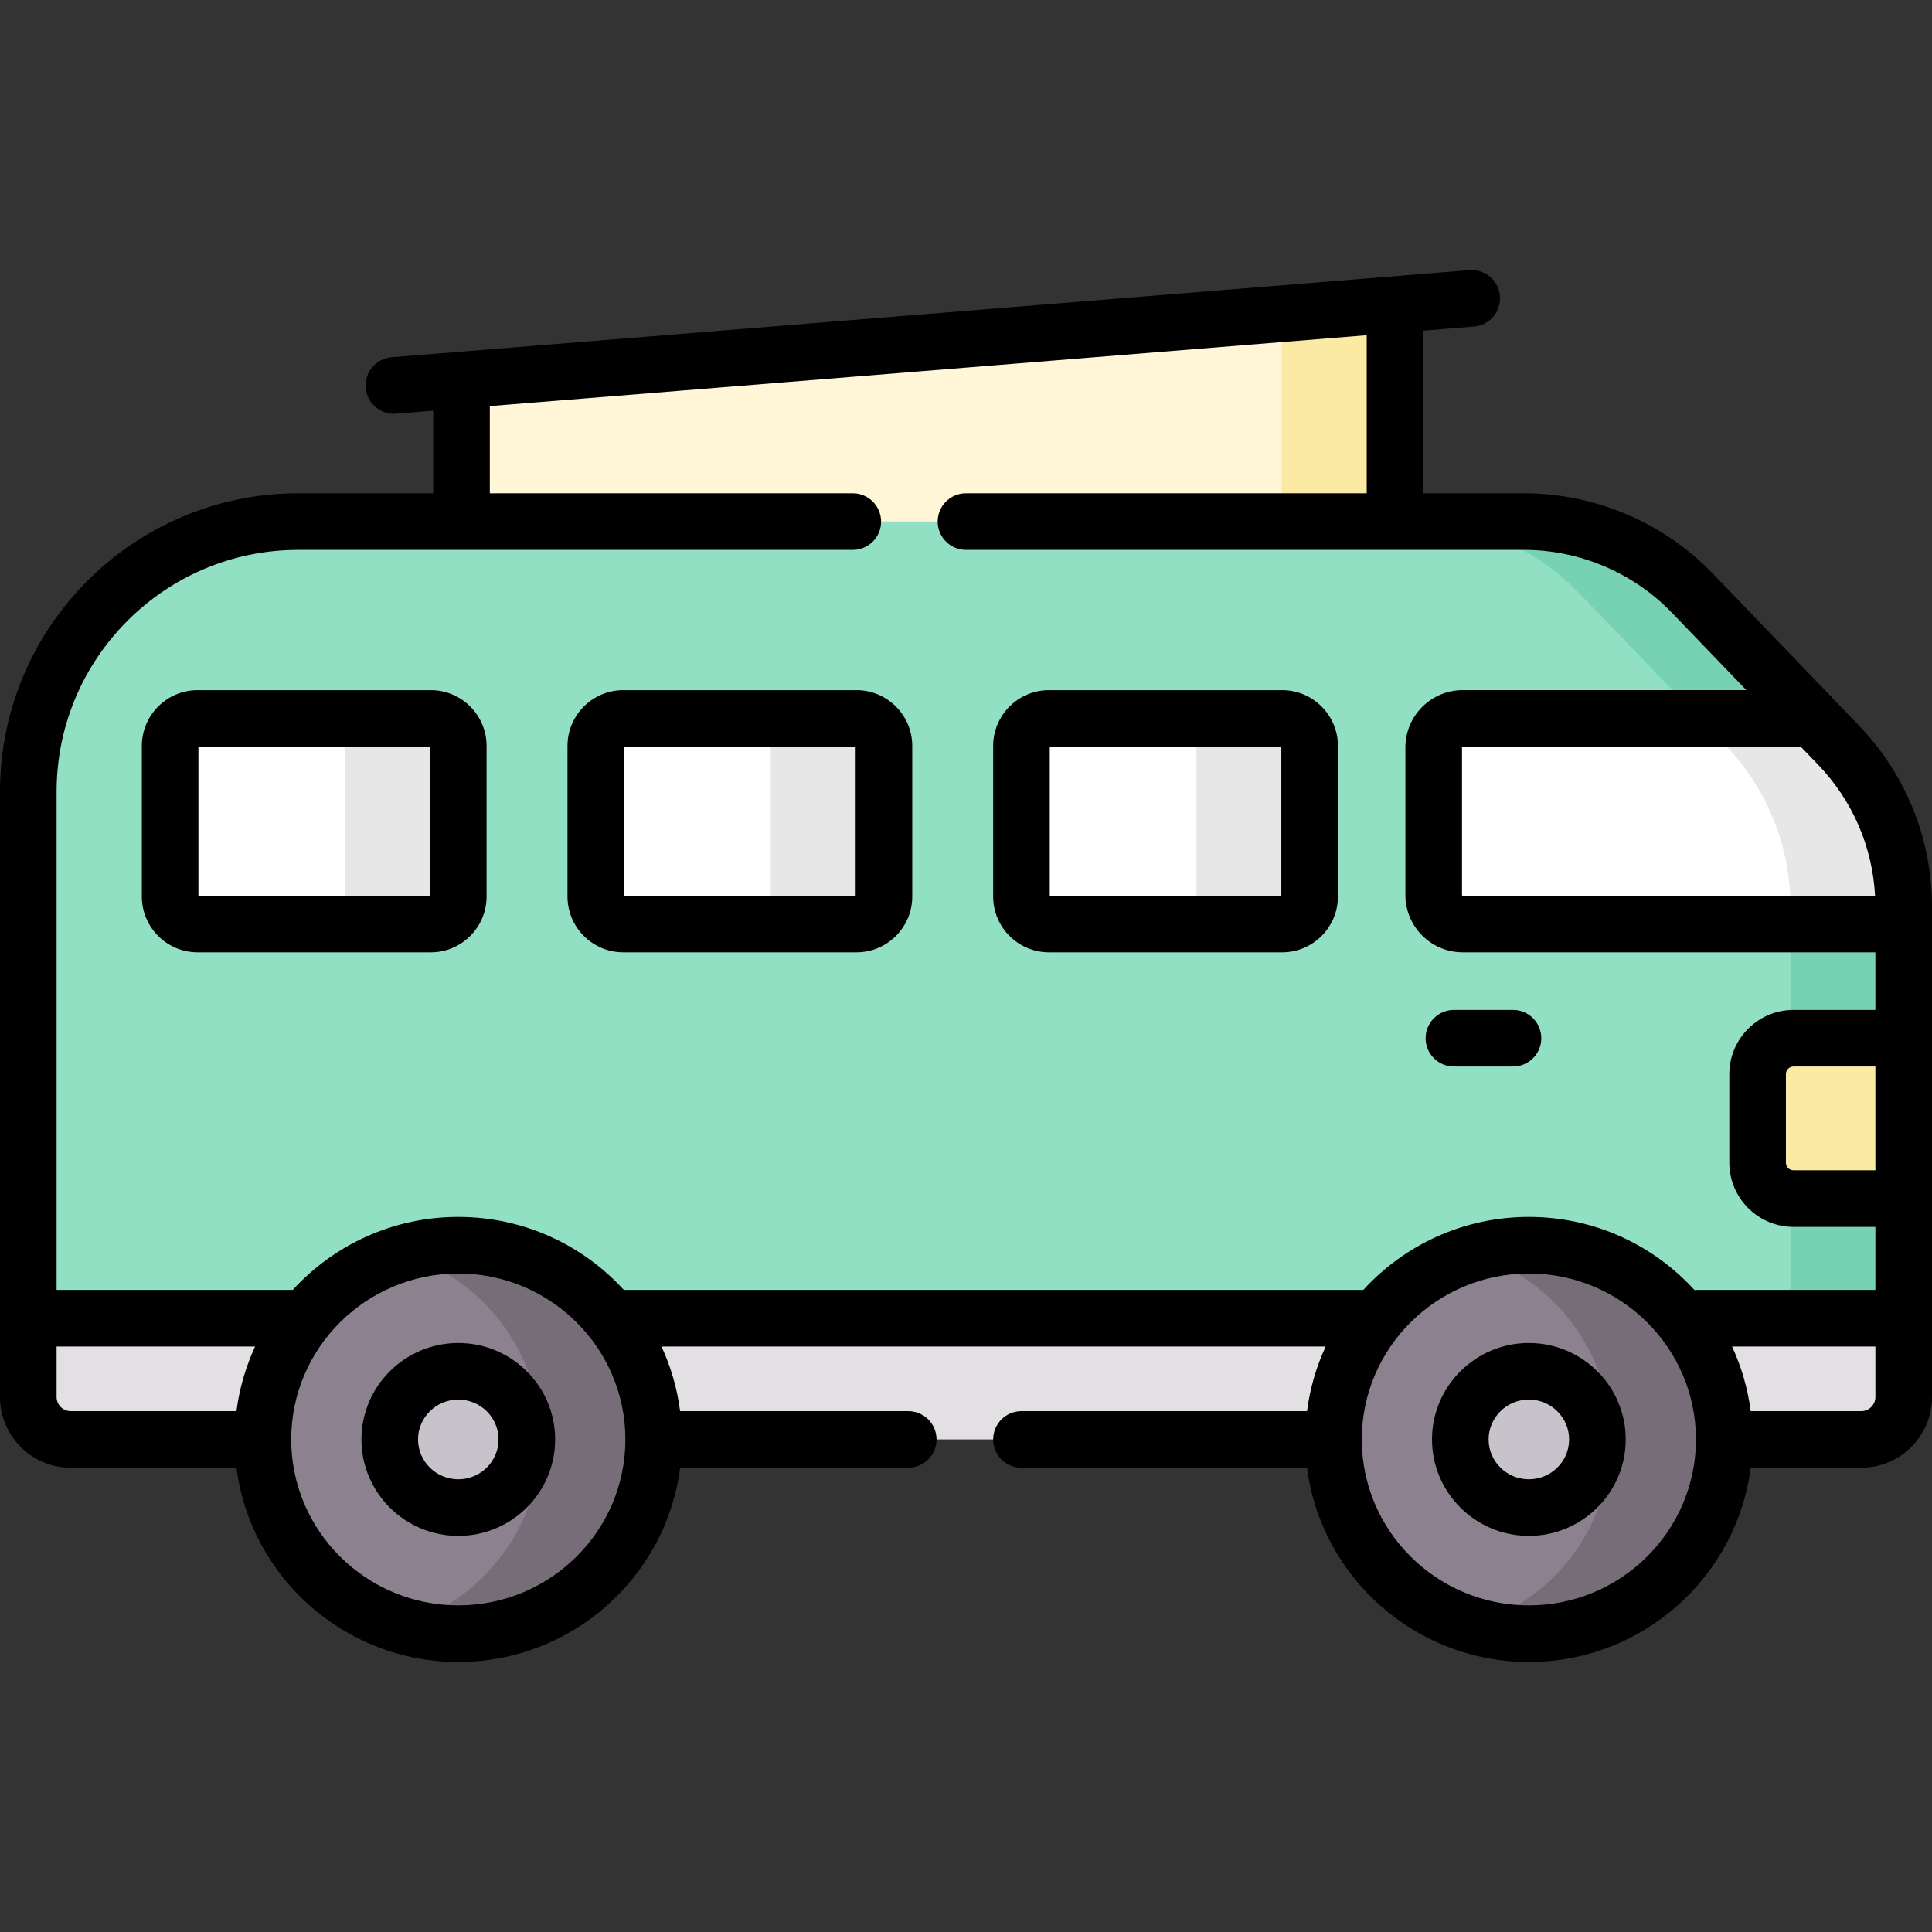 <svg id="Capa_1" enable-background="new 0 0 512 512" height="512" viewBox="0 0 512 512" width="512" xmlns="http://www.w3.org/2000/svg"><rect x="0" y="0" width="512" height="512" fill="#333333" stroke="none"/><g><path d="m448.507 157.209c-11.666-12.128-27.769-18.981-44.596-18.981h-101.744-223.121c-39.513 0-71.545 32.032-71.545 71.545v139.568h294.667v1.009h202.332v-110.001c0-15.997-6.195-31.372-17.284-42.9z" fill="#92e0c4"/><path d="m487.216 198.037-38.709-40.24c-11.666-12.128-27.769-18.981-44.596-18.981h-21.61c13.714 1.877 26.498 8.3 36.207 18.393l38.709 40.24c11.09 11.528 17.284 26.903 17.284 42.9v110.001l30 .588v-110.001c-.001-15.996-6.195-31.371-17.285-42.9z" fill="#77d1b3"/><path d="m504.5 317.639v-42.496h-29.191c-5.259 0-9.523 4.264-9.523 9.523v23.451c0 5.259 4.264 9.523 9.523 9.523h29.191z" fill="#faeaa3"/><g fill="#fff"><path d="m339.78 244.877h-61.797c-4.023 0-7.285-3.261-7.285-7.285v-39.914c0-4.023 3.262-7.285 7.285-7.285h61.797c4.023 0 7.285 3.261 7.285 7.285v39.914c0 4.024-3.261 7.285-7.285 7.285z"/><path d="m226.973 244.877h-61.797c-4.023 0-7.285-3.261-7.285-7.285v-39.914c0-4.023 3.261-7.285 7.285-7.285h61.797c4.023 0 7.285 3.261 7.285 7.285v39.914c0 4.024-3.261 7.285-7.285 7.285z"/><path d="m114.166 244.877h-61.796c-4.023 0-7.285-3.261-7.285-7.285v-39.914c0-4.023 3.262-7.285 7.285-7.285h61.797c4.023 0 7.285 3.261 7.285 7.285v39.914c-.001 4.024-3.263 7.285-7.286 7.285z"/><path d="m480.429 190.394h-92.802c-4.242 0-7.681 3.439-7.681 7.681v39.122c0 4.242 3.439 7.681 7.681 7.681h116.873v-4.529c0-15.997-6.195-31.372-17.284-42.9z"/></g><path d="m160.206 349.341h344.294v20.884c0 6.208-5.033 11.241-11.241 11.241h-474.518c-6.208 0-11.241-5.033-11.241-11.241v-20.884h72.706" fill="#e3e0e4"/><ellipse cx="405.164" cy="381.465" fill="#8c818f" rx="51.78" ry="51.471"/><ellipse cx="405.164" cy="381.465" fill="#c8c3ca" rx="18.167" ry="18.058"/><ellipse cx="121.451" cy="381.465" fill="#8c818f" rx="51.78" ry="51.471"/><ellipse cx="121.451" cy="381.465" fill="#c8c3ca" rx="18.167" ry="18.058"/><path d="m369.692 138.228h-247.384v-37.52l247.384-20z" fill="#fef6d6"/><path d="m339.78 190.394h-30c4.023 0 7.285 3.261 7.285 7.285v39.914c0 4.023-3.261 7.285-7.285 7.285h30c4.023 0 7.285-3.261 7.285-7.285v-39.914c0-4.024-3.261-7.285-7.285-7.285z" fill="#e7e7e7"/><path d="m226.973 190.394h-30c4.023 0 7.285 3.261 7.285 7.285v39.914c0 4.023-3.262 7.285-7.285 7.285h30c4.023 0 7.285-3.261 7.285-7.285v-39.914c0-4.024-3.261-7.285-7.285-7.285z" fill="#e7e7e7"/><path d="m114.166 190.394h-30c4.023 0 7.285 3.261 7.285 7.285v39.914c0 4.023-3.261 7.285-7.285 7.285h30c4.023 0 7.285-3.261 7.285-7.285v-39.914c0-4.024-3.262-7.285-7.285-7.285z" fill="#e7e7e7"/><path d="m487.216 197.449-6.786-7.055h-30l6.786 7.055c11.09 11.528 17.284 26.904 17.284 42.9v4.529h30v-4.529c0-15.997-6.194-31.372-17.284-42.9z" fill="#e7e7e7"/><path d="m405.164 329.994c-5.217 0-10.251.775-15 2.202 21.281 6.394 36.78 26.029 36.78 49.269s-15.499 42.875-36.78 49.269c4.749 1.427 9.783 2.202 15 2.202 28.597 0 51.78-23.044 51.78-51.471.001-28.426-23.182-51.471-51.78-51.471z" fill="#766d78"/><path d="m121.451 329.994c-5.217 0-10.251.775-15 2.202 21.281 6.394 36.78 26.029 36.78 49.269s-15.499 42.875-36.78 49.269c4.749 1.427 9.783 2.202 15 2.202 28.597 0 51.78-23.044 51.78-51.471 0-28.426-23.183-51.471-51.78-51.471z" fill="#766d78"/><path d="m339.692 83.133v55.095h30v-57.52z" fill="#faeaa3"/><path d="m492.622 192.249-38.709-40.24c-13.01-13.525-31.235-21.282-50.002-21.282h-26.718v-43.101l13.434-1.086c4.129-.334 7.205-3.951 6.871-8.08-.334-4.128-3.95-7.203-8.08-6.871l-285.64 23.092c-4.128.334-7.205 3.951-6.871 8.08.317 3.923 3.599 6.896 7.467 6.896.203 0 .407-.008.613-.025l9.821-.794v21.89h-35.763c-43.585 0-79.045 35.46-79.045 79.045v160.452c0 10.334 8.407 18.741 18.741 18.741h43.926c3.717 28.986 28.652 51.471 58.784 51.471s55.066-22.485 58.784-51.471h60.464c4.142 0 7.5-3.358 7.5-7.5s-3.358-7.5-7.5-7.5h-60.464c-.775-6.04-2.467-11.794-4.94-17.125h176.026c-2.473 5.33-4.166 11.085-4.94 17.125h-75.681c-4.143 0-7.5 3.358-7.5 7.5s3.357 7.5 7.5 7.5h75.681c3.717 28.986 28.652 51.471 58.784 51.471s55.067-22.485 58.784-51.471h29.311c10.334 0 18.741-8.407 18.741-18.741v-129.876c-.001-18.026-6.882-35.107-19.379-48.1zm4.378 117.89h-21.691c-1.115 0-2.023-.907-2.023-2.023v-23.451c0-1.116.907-2.023 2.023-2.023h21.691zm-.086-72.761h-109.287c-.1 0-.181-.081-.181-.181v-39.122c0-.1.081-.181.181-.181h89.61l4.573 4.754c9.106 9.466 14.402 21.704 15.104 34.73zm-481.914 132.847v-13.384h52.607c-2.473 5.33-4.165 11.085-4.94 17.125h-43.926c-2.063 0-3.741-1.678-3.741-3.741zm106.451 55.211c-24.416 0-44.28-19.725-44.28-43.971s19.864-43.971 44.28-43.971 44.28 19.725 44.28 43.971-19.864 43.971-44.28 43.971zm43.866-83.595c-10.852-11.878-26.499-19.346-43.867-19.346s-33.014 7.469-43.867 19.346h-62.583v-132.068c0-35.315 28.73-64.045 64.045-64.045h146.955c4.142 0 7.5-3.358 7.5-7.5s-3.358-7.5-7.5-7.5h-96.192v-23.103l232.385-18.787v41.89h-106.193c-4.142 0-7.5 3.358-7.5 7.5s3.358 7.5 7.5 7.5h147.91c14.71 0 28.994 6.08 39.191 16.681l19.706 20.485h-75.181c-8.371 0-15.181 6.81-15.181 15.181v39.122c0 8.371 6.81 15.181 15.181 15.181h109.374v15.265h-21.691c-9.386 0-17.023 7.637-17.023 17.023v23.451c0 9.386 7.637 17.023 17.023 17.023h21.691v16.702h-47.47c-.161 0-.319.014-.477.024-10.853-11.892-26.509-19.371-43.888-19.371-17.368 0-33.015 7.469-43.867 19.346zm239.848 83.595c-24.416 0-44.28-19.725-44.28-43.971s19.864-43.971 44.28-43.971 44.28 19.725 44.28 43.971-19.864 43.971-44.28 43.971zm91.835-55.211c0 2.063-1.679 3.741-3.741 3.741h-29.311c-.775-6.04-2.467-11.794-4.94-17.125h37.992z"/><path d="m339.781 182.894h-61.797c-8.152 0-14.784 6.632-14.784 14.785v39.914c0 8.152 6.632 14.785 14.784 14.785h61.797c8.152 0 14.784-6.633 14.784-14.785v-39.914c0-8.153-6.632-14.785-14.784-14.785zm-.216 54.484h-61.365v-39.484h61.365z"/><path d="m226.973 182.894h-61.796c-8.152 0-14.785 6.632-14.785 14.785v39.914c0 8.152 6.632 14.785 14.785 14.785h61.796c8.152 0 14.785-6.633 14.785-14.785v-39.914c0-8.153-6.632-14.785-14.785-14.785zm-.215 54.484h-61.366v-39.484h61.366z"/><path d="m114.166 182.894h-61.796c-8.152 0-14.785 6.632-14.785 14.785v39.914c0 8.152 6.632 14.785 14.785 14.785h61.796c8.152 0 14.785-6.633 14.785-14.785v-39.914c0-8.153-6.633-14.785-14.785-14.785zm-.215 54.484h-61.366v-39.484h61.366z"/><path d="m385.303 282.642h15.652c4.143 0 7.5-3.358 7.5-7.5s-3.357-7.5-7.5-7.5h-15.652c-4.143 0-7.5 3.358-7.5 7.5s3.358 7.5 7.5 7.5z"/><path d="m405.165 355.907c-14.152 0-25.667 11.465-25.667 25.558s11.515 25.558 25.667 25.558 25.667-11.465 25.667-25.558-11.515-25.558-25.667-25.558zm0 36.117c-5.882 0-10.667-4.737-10.667-10.558 0-5.822 4.785-10.558 10.667-10.558s10.667 4.737 10.667 10.558-4.786 10.558-10.667 10.558z"/><path d="m121.451 355.907c-14.152 0-25.666 11.465-25.666 25.558s11.514 25.558 25.666 25.558c14.153 0 25.667-11.465 25.667-25.558s-11.514-25.558-25.667-25.558zm0 36.117c-5.881 0-10.666-4.737-10.666-10.558 0-5.822 4.785-10.558 10.666-10.558 5.882 0 10.667 4.737 10.667 10.558s-4.786 10.558-10.667 10.558z"/></g></svg>